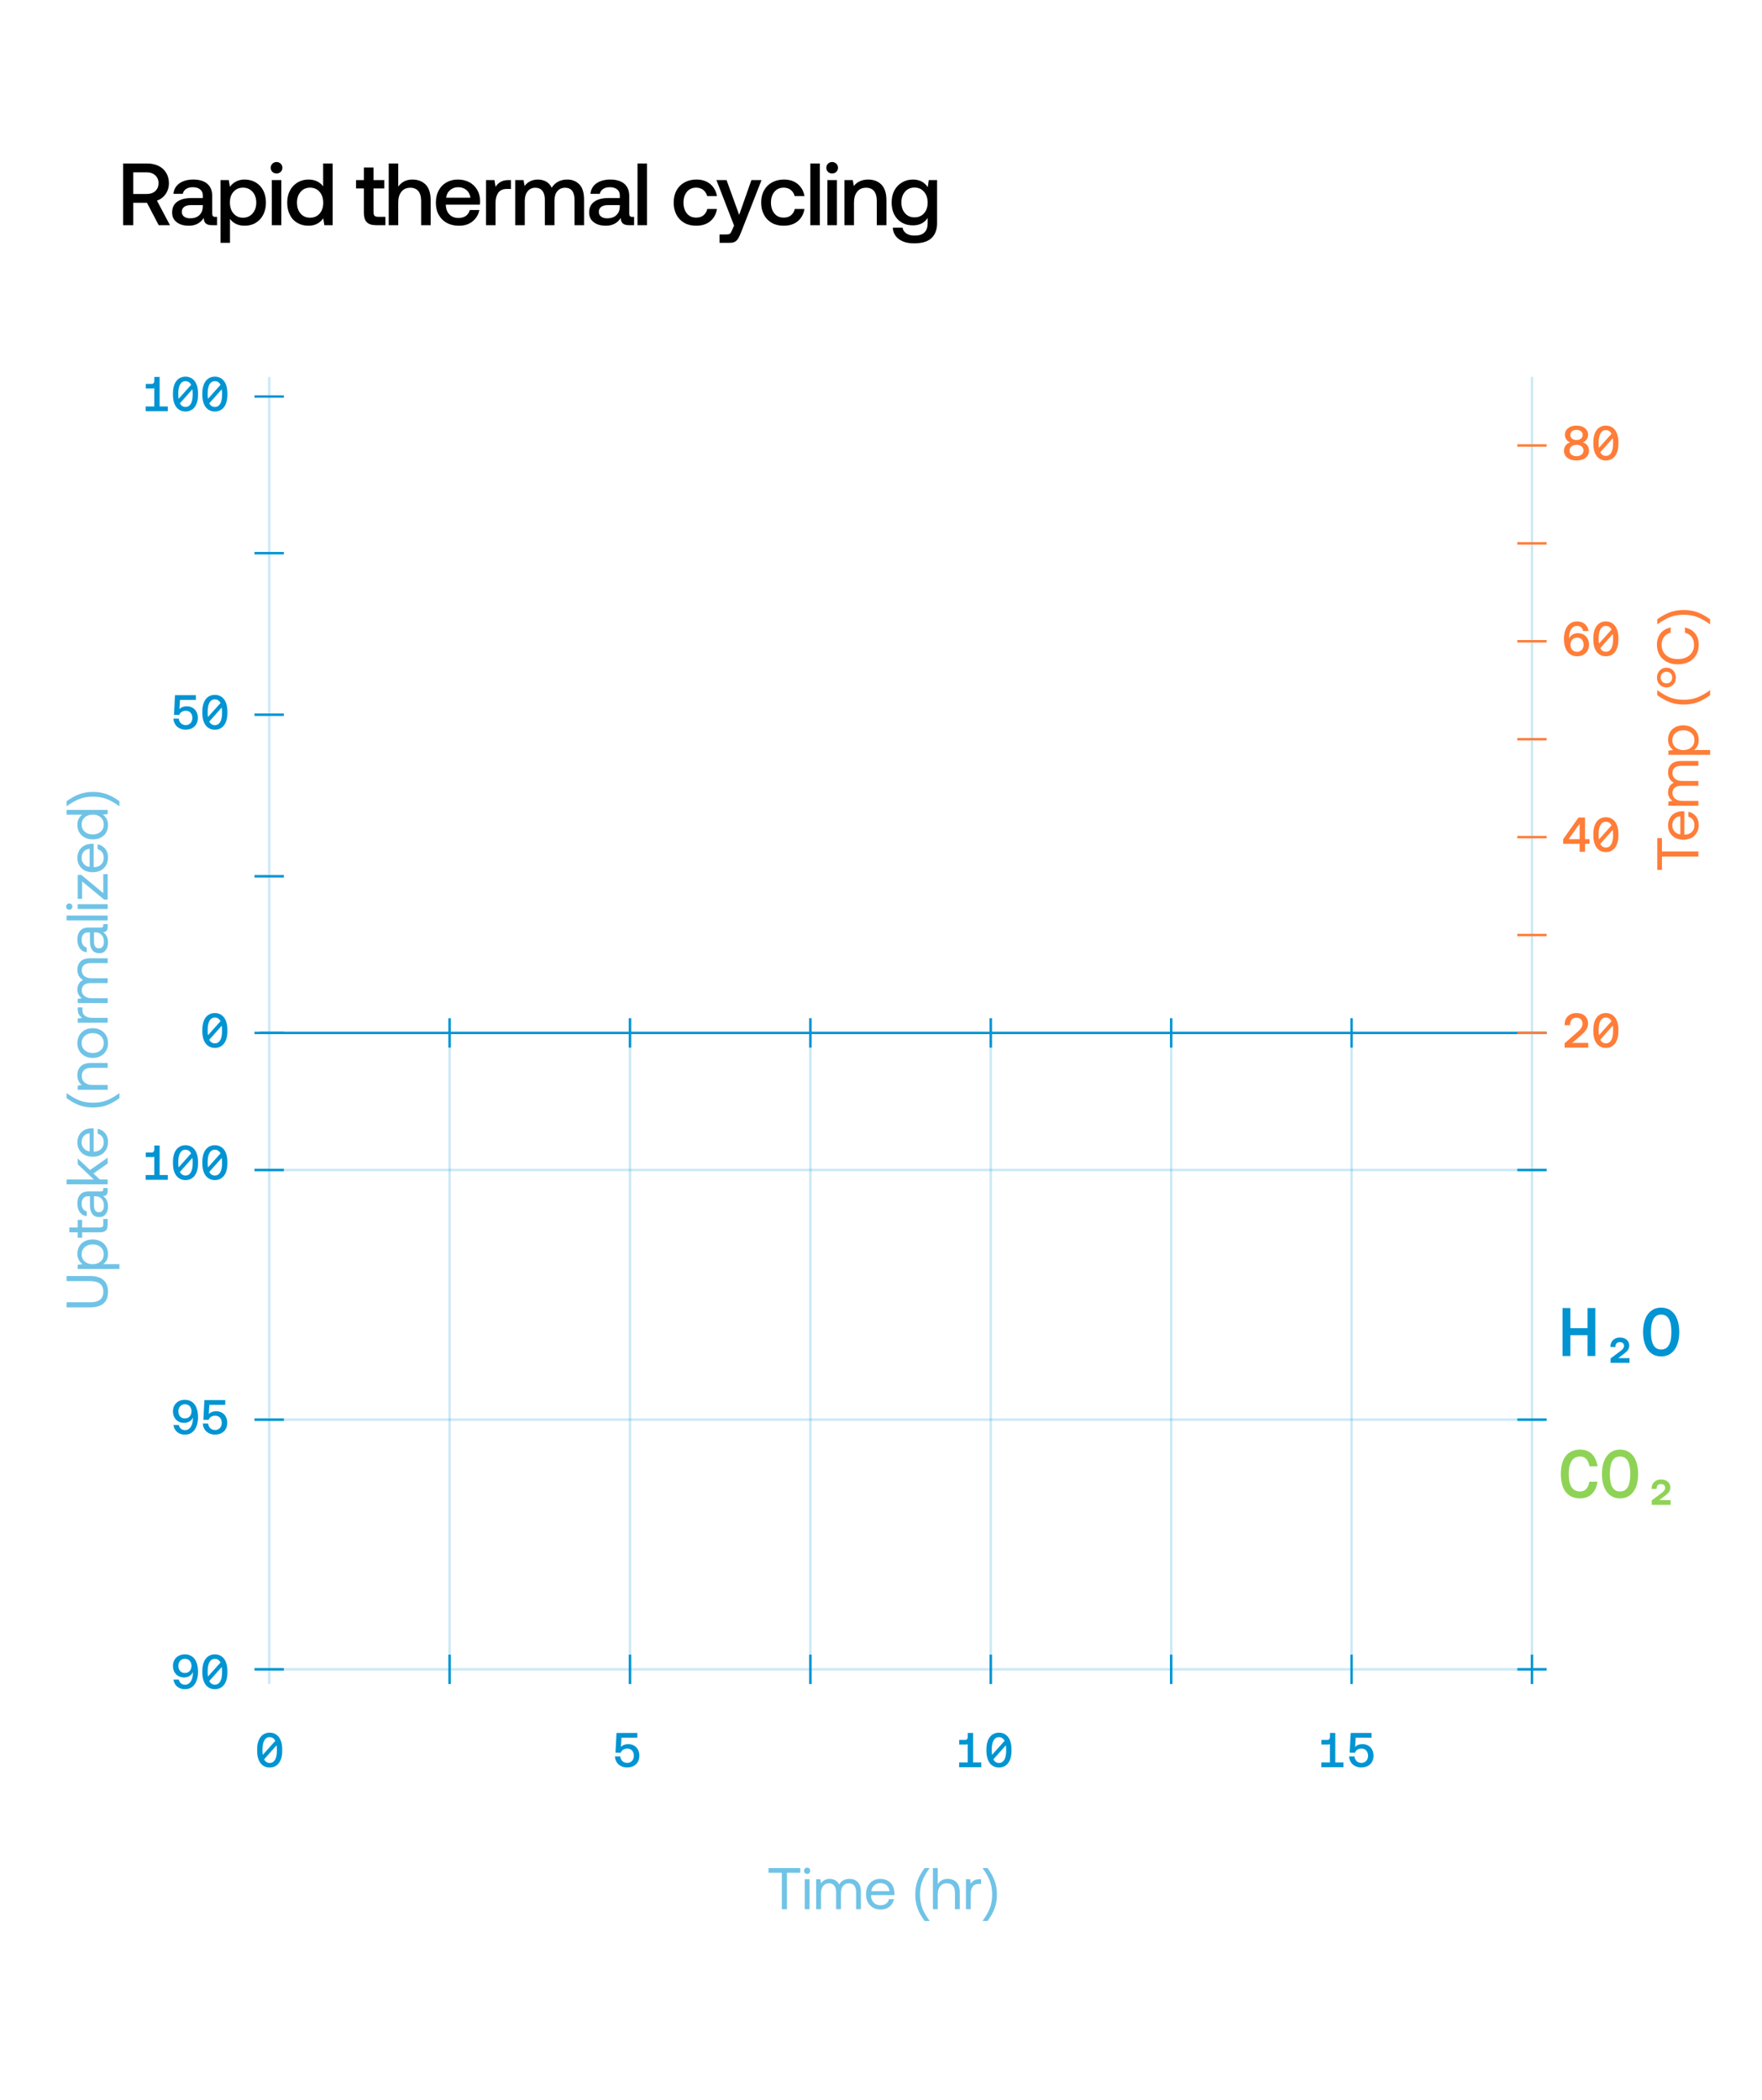 <svg width="360" height="429" viewBox="0 0 360 429" fill="none" xmlns="http://www.w3.org/2000/svg">
<path opacity="0.2" d="M52 239L316 239" stroke="#0094D3" stroke-width="0.5" stroke-miterlimit="10"/>
<path d="M53 211L316 211" stroke="#0094D3" stroke-width="0.5" stroke-miterlimit="10"/>
<path opacity="0.2" d="M52 290L316 290" stroke="#0094D3" stroke-width="0.5" stroke-miterlimit="10"/>
<path opacity="0.2" d="M52 341L316 341" stroke="#0094D3" stroke-width="0.5" stroke-miterlimit="10"/>
<path opacity="0.2" d="M55 77L55 344" stroke="#0094D3" stroke-width="0.5" stroke-miterlimit="10"/>
<path opacity="0.2" d="M91.857 208L91.857 344" stroke="#0094D3" stroke-width="0.5" stroke-miterlimit="10"/>
<path opacity="0.2" d="M128.714 208L128.714 344" stroke="#0094D3" stroke-width="0.5" stroke-miterlimit="10"/>
<path opacity="0.2" d="M165.571 208L165.571 344" stroke="#0094D3" stroke-width="0.5" stroke-miterlimit="10"/>
<path opacity="0.2" d="M202.429 208L202.429 344" stroke="#0094D3" stroke-width="0.5" stroke-miterlimit="10"/>
<path opacity="0.2" d="M239.286 208L239.286 344" stroke="#0094D3" stroke-width="0.5" stroke-miterlimit="10"/>
<path opacity="0.2" d="M276.143 208L276.143 344" stroke="#0094D3" stroke-width="0.5" stroke-miterlimit="10"/>
<path opacity="0.2" d="M313 77L313 344" stroke="#0094D3" stroke-width="0.5" stroke-miterlimit="10"/>
<path d="M91.857 338V344" stroke="#0094D3" stroke-width="0.5" stroke-miterlimit="10"/>
<path d="M128.714 338V344" stroke="#0094D3" stroke-width="0.5" stroke-miterlimit="10"/>
<path d="M165.571 338V344" stroke="#0094D3" stroke-width="0.5" stroke-miterlimit="10"/>
<path d="M202.429 338V344" stroke="#0094D3" stroke-width="0.5" stroke-miterlimit="10"/>
<path d="M239.286 338V344" stroke="#0094D3" stroke-width="0.5" stroke-miterlimit="10"/>
<path d="M276.143 338V344" stroke="#0094D3" stroke-width="0.5" stroke-miterlimit="10"/>
<path d="M313 338V344" stroke="#0094D3" stroke-width="0.5" stroke-miterlimit="10"/>
<path d="M91.857 208V214" stroke="#0094D3" stroke-width="0.5" stroke-miterlimit="10"/>
<path d="M128.714 208V214" stroke="#0094D3" stroke-width="0.5" stroke-miterlimit="10"/>
<path d="M165.571 208V214" stroke="#0094D3" stroke-width="0.5" stroke-miterlimit="10"/>
<path d="M202.429 208V214" stroke="#0094D3" stroke-width="0.5" stroke-miterlimit="10"/>
<path d="M239.286 208V214" stroke="#0094D3" stroke-width="0.5" stroke-miterlimit="10"/>
<path d="M276.143 208V214" stroke="#0094D3" stroke-width="0.5" stroke-miterlimit="10"/>
<path d="M52 81H58" stroke="#0094D3" stroke-width="0.5" stroke-miterlimit="10"/>
<path d="M52 146H58" stroke="#0094D3" stroke-width="0.5" stroke-miterlimit="10"/>
<path d="M52 179H58" stroke="#0094D3" stroke-width="0.5" stroke-miterlimit="10"/>
<path d="M52 113H58" stroke="#0094D3" stroke-width="0.5" stroke-miterlimit="10"/>
<path d="M52 211H58" stroke="#0094D3" stroke-width="0.5" stroke-miterlimit="10"/>
<path d="M52 290H58" stroke="#0094D3" stroke-width="0.5" stroke-miterlimit="10"/>
<path d="M52 239H58" stroke="#0094D3" stroke-width="0.5" stroke-miterlimit="10"/>
<path d="M310 91H316" stroke="#FF7D38" stroke-width="0.5" stroke-miterlimit="10"/>
<path d="M310 131H316" stroke="#FF7D38" stroke-width="0.5" stroke-miterlimit="10"/>
<path d="M310 111H316" stroke="#FF7D38" stroke-width="0.5" stroke-miterlimit="10"/>
<path d="M310 171H316" stroke="#FF7D38" stroke-width="0.5" stroke-miterlimit="10"/>
<path d="M310 151H316" stroke="#FF7D38" stroke-width="0.5" stroke-miterlimit="10"/>
<path d="M310 191H316" stroke="#FF7D38" stroke-width="0.5" stroke-miterlimit="10"/>
<path d="M310 211H316" stroke="#FF7D38" stroke-width="0.5" stroke-miterlimit="10"/>
<path d="M310 290H316" stroke="#0094D3" stroke-width="0.5" stroke-miterlimit="10"/>
<path d="M310 239H316" stroke="#0094D3" stroke-width="0.5" stroke-miterlimit="10"/>
<path d="M310 341H316" stroke="#0094D3" stroke-width="0.5" stroke-miterlimit="10"/>
<path d="M52 341H58" stroke="#0094D3" stroke-width="0.5" stroke-miterlimit="10"/>
<path d="M322.1 94.06C320.49 94.06 319.54 93.24 319.54 92.07C319.54 91.17 320.1 90.57 320.8 90.36C320.22 90.16 319.73 89.61 319.73 88.82C319.73 87.7 320.66 86.94 322.1 86.94C323.54 86.94 324.47 87.7 324.47 88.82C324.47 89.58 323.98 90.16 323.39 90.36C324.08 90.56 324.66 91.14 324.66 92.07C324.66 93.24 323.71 94.06 322.1 94.06ZM322.1 93.19C322.95 93.19 323.53 92.71 323.53 92.03C323.53 91.35 322.95 90.87 322.1 90.87C321.26 90.87 320.67 91.35 320.67 92.03C320.67 92.71 321.26 93.19 322.1 93.19ZM322.1 89.89C322.86 89.89 323.36 89.47 323.36 88.84C323.36 88.23 322.86 87.81 322.1 87.81C321.35 87.81 320.84 88.23 320.84 88.84C320.84 89.47 321.35 89.89 322.1 89.89ZM328.101 94.06C326.521 94.06 325.541 92.8 325.541 90.66V90.34C325.541 88.22 326.521 86.94 328.101 86.94C329.681 86.94 330.661 88.22 330.661 90.34V90.66C330.661 92.8 329.681 94.06 328.101 94.06ZM326.691 91.47L329.251 88.61C329.001 88.12 328.611 87.86 328.101 87.86C327.151 87.86 326.631 88.76 326.631 90.38V90.62C326.631 90.93 326.651 91.21 326.691 91.47ZM328.101 93.13C329.051 93.13 329.571 92.24 329.571 90.62V90.38C329.571 90.07 329.551 89.78 329.511 89.52L326.961 92.39C327.211 92.88 327.591 93.13 328.101 93.13Z" fill="#FF7D38"/>
<path d="M29.756 84V83.03H31.517V79.29C31.416 79.34 31.297 79.36 31.157 79.36H29.776V78.42H31.037C31.366 78.42 31.526 78.13 31.526 77.77V77H32.617V83.03H34.286V84H29.756ZM37.898 84.06C36.318 84.06 35.338 82.8 35.338 80.66V80.34C35.338 78.22 36.318 76.94 37.898 76.94C39.478 76.94 40.458 78.22 40.458 80.34V80.66C40.458 82.8 39.478 84.06 37.898 84.06ZM36.488 81.47L39.048 78.61C38.798 78.12 38.408 77.86 37.898 77.86C36.948 77.86 36.428 78.76 36.428 80.38V80.62C36.428 80.93 36.448 81.21 36.488 81.47ZM37.898 83.13C38.848 83.13 39.368 82.24 39.368 80.62V80.38C39.368 80.07 39.348 79.78 39.308 79.52L36.758 82.39C37.008 82.88 37.388 83.13 37.898 83.13ZM43.899 84.06C42.319 84.06 41.339 82.8 41.339 80.66V80.34C41.339 78.22 42.319 76.94 43.899 76.94C45.479 76.94 46.459 78.22 46.459 80.34V80.66C46.459 82.8 45.479 84.06 43.899 84.06ZM42.489 81.47L45.049 78.61C44.799 78.12 44.409 77.86 43.899 77.86C42.949 77.86 42.429 78.76 42.429 80.38V80.62C42.429 80.93 42.449 81.21 42.489 81.47ZM43.899 83.13C44.849 83.13 45.369 82.24 45.369 80.62V80.38C45.369 80.07 45.349 79.78 45.309 79.52L42.759 82.39C43.009 82.88 43.389 83.13 43.899 83.13Z" fill="#0094D3"/>
<path d="M322.74 174V172.38H319.37V171.44L322.51 167H323.84V171.42H324.77V172.38H323.84V174H322.74ZM320.5 171.42H322.74V168.27L320.5 171.42ZM328.101 174.06C326.521 174.06 325.541 172.8 325.541 170.66V170.34C325.541 168.22 326.521 166.94 328.101 166.94C329.681 166.94 330.661 168.22 330.661 170.34V170.66C330.661 172.8 329.681 174.06 328.101 174.06ZM326.691 171.47L329.251 168.61C329.001 168.12 328.611 167.86 328.101 167.86C327.151 167.86 326.631 168.76 326.631 170.38V170.62C326.631 170.93 326.651 171.21 326.691 171.47ZM328.101 173.13C329.051 173.13 329.571 172.24 329.571 170.62V170.38C329.571 170.07 329.551 169.78 329.511 169.52L326.961 172.39C327.211 172.88 327.591 173.13 328.101 173.13Z" fill="#FF7D38"/>
<path d="M322.22 134.06C321.29 134.06 320.56 133.64 320.11 132.93C319.75 132.35 319.54 131.51 319.54 130.55C319.54 128.28 320.56 126.94 322.23 126.94C323.48 126.94 324.39 127.69 324.56 128.91H323.46C323.32 128.26 322.89 127.86 322.18 127.86C321.14 127.86 320.59 128.95 320.59 130.18V130.45C320.82 129.8 321.54 129.34 322.37 129.34C323.72 129.34 324.66 130.28 324.66 131.7C324.66 133.08 323.67 134.06 322.22 134.06ZM322.21 133.15C323.02 133.15 323.55 132.55 323.55 131.7C323.55 130.85 323.04 130.25 322.24 130.25C321.42 130.25 320.87 130.84 320.87 131.71C320.87 132.56 321.41 133.15 322.21 133.15ZM328.101 134.06C326.521 134.06 325.541 132.8 325.541 130.66V130.34C325.541 128.22 326.521 126.94 328.101 126.94C329.681 126.94 330.661 128.22 330.661 130.34V130.66C330.661 132.8 329.681 134.06 328.101 134.06ZM326.691 131.47L329.251 128.61C329.001 128.12 328.611 127.86 328.101 127.86C327.151 127.86 326.631 128.76 326.631 130.38V130.62C326.631 130.93 326.651 131.21 326.691 131.47ZM328.101 133.13C329.051 133.13 329.571 132.24 329.571 130.62V130.38C329.571 130.07 329.551 129.78 329.511 129.52L326.961 132.39C327.211 132.88 327.591 133.13 328.101 133.13Z" fill="#FF7D38"/>
<path d="M37.958 149.05C36.408 149.05 35.498 148.04 35.428 146.79H36.528C36.598 147.52 37.108 148.12 37.958 148.12C38.648 148.12 39.308 147.62 39.308 146.65C39.308 145.8 38.788 145.19 37.968 145.19C37.578 145.19 36.878 145.33 36.618 146.05L35.548 146.03L35.758 142H40.018V142.97H36.778L36.658 144.86C37.028 144.45 37.548 144.28 38.158 144.28C39.508 144.28 40.428 145.24 40.428 146.65C40.428 148.22 39.288 149.05 37.958 149.05ZM43.899 149.06C42.319 149.06 41.339 147.8 41.339 145.66V145.34C41.339 143.22 42.319 141.94 43.899 141.94C45.479 141.94 46.459 143.22 46.459 145.34V145.66C46.459 147.8 45.479 149.06 43.899 149.06ZM42.489 146.47L45.049 143.61C44.799 143.12 44.409 142.86 43.899 142.86C42.949 142.86 42.429 143.76 42.429 145.38V145.62C42.429 145.93 42.449 146.21 42.489 146.47ZM43.899 148.13C44.849 148.13 45.369 147.24 45.369 145.62V145.38C45.369 145.07 45.349 144.78 45.309 144.52L42.759 147.39C43.009 147.88 43.389 148.13 43.899 148.13Z" fill="#0094D3"/>
<path d="M319.67 214V213.11L322.28 210.82C322.9 210.28 323.33 209.79 323.33 209.13C323.33 208.33 322.82 207.89 322.07 207.89C321.31 207.89 320.79 208.43 320.79 209.3V209.42H319.68V209.24C319.68 207.91 320.61 206.94 322.07 206.94C323.59 206.94 324.46 207.8 324.46 209.08C324.46 210.1 323.86 210.76 323.03 211.48L321.25 213.03H324.5V214H319.67ZM328.101 214.06C326.521 214.06 325.541 212.8 325.541 210.66V210.34C325.541 208.22 326.521 206.94 328.101 206.94C329.681 206.94 330.661 208.22 330.661 210.34V210.66C330.661 212.8 329.681 214.06 328.101 214.06ZM326.691 211.47L329.251 208.61C329.001 208.12 328.611 207.86 328.101 207.86C327.151 207.86 326.631 208.76 326.631 210.38V210.62C326.631 210.93 326.651 211.21 326.691 211.47ZM328.101 213.13C329.051 213.13 329.571 212.24 329.571 210.62V210.38C329.571 210.07 329.551 209.78 329.511 209.52L326.961 212.39C327.211 212.88 327.591 213.13 328.101 213.13Z" fill="#FF7D38"/>
<path d="M43.899 214.06C42.319 214.06 41.339 212.8 41.339 210.66V210.34C41.339 208.22 42.319 206.94 43.899 206.94C45.479 206.94 46.459 208.22 46.459 210.34V210.66C46.459 212.8 45.479 214.06 43.899 214.06ZM42.489 211.47L45.049 208.61C44.799 208.12 44.409 207.86 43.899 207.86C42.949 207.86 42.429 208.76 42.429 210.38V210.62C42.429 210.93 42.449 211.21 42.489 211.47ZM43.899 213.13C44.849 213.13 45.369 212.24 45.369 210.62V210.38C45.369 210.07 45.349 209.78 45.309 209.52L42.759 212.39C43.009 212.88 43.389 213.13 43.899 213.13Z" fill="#0094D3"/>
<path d="M37.768 293.06C36.518 293.06 35.608 292.31 35.438 291.09H36.538C36.678 291.74 37.108 292.14 37.818 292.14C38.858 292.14 39.408 291.05 39.408 289.82V289.55C39.178 290.2 38.458 290.66 37.628 290.66C36.278 290.66 35.338 289.72 35.338 288.3C35.338 286.92 36.328 285.94 37.778 285.94C38.708 285.94 39.438 286.36 39.888 287.07C40.248 287.65 40.458 288.49 40.458 289.45C40.458 291.72 39.438 293.06 37.768 293.06ZM37.758 289.75C38.578 289.75 39.128 289.16 39.128 288.29C39.128 287.44 38.588 286.85 37.788 286.85C36.978 286.85 36.448 287.45 36.448 288.3C36.448 289.15 36.958 289.75 37.758 289.75ZM43.959 293.05C42.409 293.05 41.499 292.04 41.429 290.79H42.529C42.599 291.52 43.109 292.12 43.959 292.12C44.649 292.12 45.309 291.62 45.309 290.65C45.309 289.8 44.789 289.19 43.969 289.19C43.579 289.19 42.879 289.33 42.619 290.05L41.549 290.03L41.759 286H46.019V286.97H42.779L42.659 288.86C43.029 288.45 43.549 288.28 44.159 288.28C45.509 288.28 46.429 289.24 46.429 290.65C46.429 292.22 45.289 293.05 43.959 293.05Z" fill="#0094D3"/>
<path d="M29.756 241V240.03H31.517V236.29C31.416 236.34 31.297 236.36 31.157 236.36H29.776V235.42H31.037C31.366 235.42 31.526 235.13 31.526 234.77V234H32.617V240.03H34.286V241H29.756ZM37.898 241.06C36.318 241.06 35.338 239.8 35.338 237.66V237.34C35.338 235.22 36.318 233.94 37.898 233.94C39.478 233.94 40.458 235.22 40.458 237.34V237.66C40.458 239.8 39.478 241.06 37.898 241.06ZM36.488 238.47L39.048 235.61C38.798 235.12 38.408 234.86 37.898 234.86C36.948 234.86 36.428 235.76 36.428 237.38V237.62C36.428 237.93 36.448 238.21 36.488 238.47ZM37.898 240.13C38.848 240.13 39.368 239.24 39.368 237.62V237.38C39.368 237.07 39.348 236.78 39.308 236.52L36.758 239.39C37.008 239.88 37.388 240.13 37.898 240.13ZM43.899 241.06C42.319 241.06 41.339 239.8 41.339 237.66V237.34C41.339 235.22 42.319 233.94 43.899 233.94C45.479 233.94 46.459 235.22 46.459 237.34V237.66C46.459 239.8 45.479 241.06 43.899 241.06ZM42.489 238.47L45.049 235.61C44.799 235.12 44.409 234.86 43.899 234.86C42.949 234.86 42.429 235.76 42.429 237.38V237.62C42.429 237.93 42.449 238.21 42.489 238.47ZM43.899 240.13C44.849 240.13 45.369 239.24 45.369 237.62V237.38C45.369 237.07 45.349 236.78 45.309 236.52L42.759 239.39C43.009 239.88 43.389 240.13 43.899 240.13Z" fill="#0094D3"/>
<path d="M37.768 345.06C36.518 345.06 35.608 344.31 35.438 343.09H36.538C36.678 343.74 37.108 344.14 37.818 344.14C38.858 344.14 39.408 343.05 39.408 341.82V341.55C39.178 342.2 38.458 342.66 37.628 342.66C36.278 342.66 35.338 341.72 35.338 340.3C35.338 338.92 36.328 337.94 37.778 337.94C38.708 337.94 39.438 338.36 39.888 339.07C40.248 339.65 40.458 340.49 40.458 341.45C40.458 343.72 39.438 345.06 37.768 345.06ZM37.758 341.75C38.578 341.75 39.128 341.16 39.128 340.29C39.128 339.44 38.588 338.85 37.788 338.85C36.978 338.85 36.448 339.45 36.448 340.3C36.448 341.15 36.958 341.75 37.758 341.75ZM43.899 345.06C42.319 345.06 41.339 343.8 41.339 341.66V341.34C41.339 339.22 42.319 337.94 43.899 337.94C45.479 337.94 46.459 339.22 46.459 341.34V341.66C46.459 343.8 45.479 345.06 43.899 345.06ZM42.489 342.47L45.049 339.61C44.799 339.12 44.409 338.86 43.899 338.86C42.949 338.86 42.429 339.76 42.429 341.38V341.62C42.429 341.93 42.449 342.21 42.489 342.47ZM43.899 344.13C44.849 344.13 45.369 343.24 45.369 341.62V341.38C45.369 341.07 45.349 340.78 45.309 340.52L42.759 343.39C43.009 343.88 43.389 344.13 43.899 344.13Z" fill="#0094D3"/>
<path d="M55.1 361.06C53.52 361.06 52.54 359.8 52.54 357.66V357.34C52.54 355.22 53.52 353.94 55.1 353.94C56.68 353.94 57.66 355.22 57.66 357.34V357.66C57.66 359.8 56.68 361.06 55.1 361.06ZM53.69 358.47L56.25 355.61C56 355.12 55.61 354.86 55.1 354.86C54.15 354.86 53.63 355.76 53.63 357.38V357.62C53.63 357.93 53.65 358.21 53.69 358.47ZM55.1 360.13C56.05 360.13 56.57 359.24 56.57 357.62V357.38C56.57 357.07 56.55 356.78 56.51 356.52L53.96 359.39C54.21 359.88 54.59 360.13 55.1 360.13Z" fill="#0094D3"/>
<path d="M128.16 361.05C126.61 361.05 125.7 360.04 125.63 358.79H126.73C126.8 359.52 127.31 360.12 128.16 360.12C128.85 360.12 129.51 359.62 129.51 358.65C129.51 357.8 128.99 357.19 128.17 357.19C127.78 357.19 127.08 357.33 126.82 358.05L125.75 358.03L125.96 354H130.22V354.97H126.98L126.86 356.86C127.23 356.45 127.75 356.28 128.36 356.28C129.71 356.28 130.63 357.24 130.63 358.65C130.63 360.22 129.49 361.05 128.16 361.05Z" fill="#0094D3"/>
<path d="M195.96 361V360.03H197.72V356.29C197.62 356.34 197.5 356.36 197.36 356.36H195.98V355.42H197.24C197.57 355.42 197.73 355.13 197.73 354.77V354H198.82V360.03H200.49V361H195.96ZM204.101 361.06C202.521 361.06 201.541 359.8 201.541 357.66V357.34C201.541 355.22 202.521 353.94 204.101 353.94C205.681 353.94 206.661 355.22 206.661 357.34V357.66C206.661 359.8 205.681 361.06 204.101 361.06ZM202.691 358.47L205.251 355.61C205.001 355.12 204.611 354.86 204.101 354.86C203.151 354.86 202.631 355.76 202.631 357.38V357.62C202.631 357.93 202.651 358.21 202.691 358.47ZM204.101 360.13C205.051 360.13 205.571 359.24 205.571 357.62V357.38C205.571 357.07 205.551 356.78 205.511 356.52L202.961 359.39C203.211 359.88 203.591 360.13 204.101 360.13Z" fill="#0094D3"/>
<path d="M269.96 361V360.03H271.72V356.29C271.62 356.34 271.5 356.36 271.36 356.36H269.98V355.42H271.24C271.57 355.42 271.73 355.13 271.73 354.77V354H272.82V360.03H274.49V361H269.96ZM278.161 361.05C276.611 361.05 275.701 360.04 275.631 358.79H276.731C276.801 359.52 277.311 360.12 278.161 360.12C278.851 360.12 279.511 359.62 279.511 358.65C279.511 357.8 278.991 357.19 278.171 357.19C277.781 357.19 277.081 357.33 276.821 358.05L275.751 358.03L275.961 354H280.221V354.97H276.981L276.861 356.86C277.231 356.45 277.751 356.28 278.361 356.28C279.711 356.28 280.631 357.24 280.631 358.65C280.631 360.22 279.491 361.05 278.161 361.05Z" fill="#0094D3"/>
<path opacity="0.56" d="M157.017 381.6H163.509V382.56H160.785V390H159.741V382.56H157.017V381.6ZM165.368 381.696C165.488 381.816 165.548 381.972 165.548 382.152C165.548 382.344 165.488 382.488 165.368 382.608C165.248 382.728 165.092 382.788 164.912 382.788C164.72 382.788 164.576 382.728 164.456 382.608C164.336 382.488 164.276 382.344 164.276 382.152C164.276 381.972 164.336 381.816 164.456 381.696C164.576 381.576 164.72 381.516 164.912 381.516C165.092 381.516 165.248 381.576 165.368 381.696ZM164.42 383.88H165.404V390H164.42V383.88ZM175.248 384.456C175.68 384.888 175.896 385.56 175.896 386.472V390H174.912V386.532C174.912 385.944 174.78 385.488 174.528 385.176C174.276 384.864 173.916 384.708 173.46 384.708C172.944 384.708 172.536 384.888 172.248 385.248C171.96 385.608 171.816 386.1 171.816 386.724V390H170.832V386.532C170.832 385.944 170.7 385.488 170.448 385.176C170.184 384.864 169.824 384.708 169.356 384.708C168.852 384.708 168.456 384.9 168.168 385.284C167.88 385.668 167.736 386.16 167.736 386.772V390H166.752V383.88H167.604L167.736 384.72C168.168 384.12 168.768 383.808 169.524 383.808C169.956 383.808 170.352 383.916 170.688 384.108C171.024 384.3 171.288 384.588 171.456 384.972C171.888 384.204 172.596 383.808 173.58 383.808C174.264 383.808 174.816 384.024 175.248 384.456ZM177.302 385.296C177.542 384.828 177.89 384.468 178.334 384.204C178.766 383.94 179.27 383.808 179.846 383.808C180.398 383.808 180.902 383.928 181.334 384.156C181.766 384.396 182.102 384.732 182.354 385.164C182.594 385.608 182.726 386.124 182.75 386.712C182.75 386.808 182.738 386.94 182.726 387.132H177.974V387.216C177.986 387.816 178.166 388.296 178.526 388.656C178.874 389.016 179.33 389.196 179.906 389.196C180.338 389.196 180.71 389.088 181.022 388.872C181.334 388.656 181.538 388.344 181.646 387.948H182.642C182.522 388.572 182.222 389.088 181.742 389.484C181.262 389.88 180.674 390.072 179.978 390.072C179.366 390.072 178.838 389.952 178.382 389.688C177.926 389.424 177.566 389.064 177.314 388.584C177.062 388.104 176.942 387.564 176.942 386.94C176.942 386.316 177.062 385.776 177.302 385.296ZM181.73 386.316C181.682 385.8 181.478 385.392 181.142 385.104C180.806 384.816 180.374 384.672 179.858 384.672C179.39 384.672 178.982 384.828 178.634 385.128C178.274 385.44 178.082 385.836 178.034 386.316H181.73ZM189.942 381.6C189.222 382.596 188.706 383.496 188.418 384.288C188.118 385.08 187.974 385.992 187.974 387C187.974 388.008 188.118 388.92 188.418 389.712C188.706 390.504 189.222 391.404 189.942 392.4H188.91C188.238 391.488 187.746 390.612 187.446 389.772C187.146 388.932 187.002 388.008 187.002 387C187.002 385.992 187.146 385.08 187.446 384.24C187.746 383.4 188.238 382.524 188.91 381.6H189.942ZM195.411 384.48C195.867 384.936 196.095 385.632 196.095 386.592V390H195.111V386.652C195.111 386.028 194.967 385.548 194.679 385.212C194.391 384.876 193.971 384.708 193.443 384.708C192.867 384.708 192.423 384.912 192.087 385.308C191.751 385.716 191.595 386.256 191.595 386.94V390H190.611V381.6H191.595V384.888C191.787 384.576 192.051 384.312 192.387 384.108C192.723 383.916 193.131 383.808 193.611 383.808C194.355 383.808 194.955 384.036 195.411 384.48ZM200.458 383.88V384.84H199.966C199.378 384.84 198.958 385.044 198.706 385.428C198.454 385.824 198.334 386.304 198.334 386.88V390H197.35V383.88H198.202L198.334 384.804C198.502 384.528 198.73 384.3 199.018 384.132C199.294 383.964 199.678 383.88 200.182 383.88H200.458ZM203.23 384.24C203.53 385.08 203.686 385.992 203.686 387C203.686 388.008 203.53 388.932 203.23 389.772C202.93 390.612 202.45 391.488 201.778 392.4H200.746C201.466 391.404 201.97 390.504 202.27 389.712C202.558 388.92 202.714 388.008 202.714 387C202.714 385.992 202.558 385.08 202.27 384.288C201.97 383.496 201.466 382.596 200.746 381.6H201.778C202.45 382.524 202.93 383.4 203.23 384.24Z" fill="#0094D3"/>
<path opacity="0.56" d="M13.6 266.02H18.472C20.236 266.02 21.112 265.312 21.112 263.872C21.112 262.432 20.236 261.7 18.472 261.7H13.6V260.656H18.412C19.612 260.656 20.524 260.932 21.148 261.484C21.772 262.036 22.072 262.828 22.072 263.872C22.072 264.928 21.772 265.72 21.148 266.26C20.524 266.8 19.612 267.064 18.412 267.064H13.6V266.02ZM16.18 254.619C16.432 254.175 16.792 253.827 17.26 253.575C17.74 253.323 18.292 253.191 18.94 253.191C19.564 253.191 20.104 253.323 20.572 253.575C21.052 253.827 21.412 254.175 21.676 254.619C21.94 255.075 22.072 255.579 22.072 256.131C22.072 256.635 21.988 257.055 21.808 257.403C21.628 257.763 21.376 258.039 21.064 258.231H24.4V259.215H15.88V258.363L16.864 258.231C16.168 257.727 15.808 257.019 15.808 256.131C15.808 255.567 15.94 255.063 16.18 254.619ZM20.572 254.763C20.152 254.391 19.612 254.199 18.94 254.199C18.28 254.199 17.74 254.391 17.32 254.763C16.9 255.135 16.684 255.627 16.684 256.227C16.684 256.623 16.78 256.971 16.972 257.283C17.164 257.595 17.428 257.823 17.764 257.991C18.1 258.159 18.484 258.243 18.916 258.243C19.36 258.243 19.756 258.159 20.104 257.991C20.452 257.823 20.716 257.595 20.908 257.283C21.1 256.971 21.196 256.623 21.196 256.227C21.196 255.627 20.992 255.135 20.572 254.763ZM16.78 251.729V252.833H15.88V251.729H14.164V250.745H15.88L15.88 249.197H16.78V250.745H20.392C20.656 250.745 20.836 250.697 20.944 250.601C21.052 250.505 21.1 250.325 21.1 250.073V249.005H22V250.133C22 250.709 21.88 251.129 21.616 251.369C21.364 251.609 20.956 251.729 20.404 251.729H16.78ZM21.1 242.674H22V243.214C22 243.61 21.928 243.886 21.76 244.054C21.604 244.222 21.364 244.318 21.052 244.318C21.736 244.798 22.072 245.482 22.072 246.37C22.072 247.054 21.916 247.606 21.592 248.014C21.28 248.422 20.836 248.626 20.284 248.626C19.672 248.626 19.204 248.422 18.868 248.002C18.544 247.582 18.376 246.97 18.376 246.166V244.366H17.956C17.56 244.366 17.248 244.51 17.02 244.774C16.804 245.038 16.684 245.41 16.684 245.89C16.684 246.322 16.78 246.67 16.972 246.946C17.164 247.222 17.404 247.39 17.716 247.45V248.434C17.116 248.362 16.648 248.098 16.312 247.642C15.976 247.186 15.808 246.586 15.808 245.842C15.808 245.062 16 244.462 16.384 244.03C16.768 243.598 17.308 243.382 18.016 243.382H20.656C20.956 243.382 21.1 243.25 21.1 242.974V242.674ZM19.204 244.366V246.262C19.204 247.174 19.552 247.63 20.224 247.63C20.536 247.63 20.776 247.51 20.956 247.27C21.148 247.03 21.232 246.706 21.232 246.298C21.232 245.698 21.076 245.23 20.764 244.882C20.452 244.546 20.032 244.366 19.504 244.366H19.204ZM13.6 241.918V240.934H19.168L15.88 237.826V236.65L18.388 239.002L22 236.482V237.67L19.096 239.71L20.38 240.934H22V241.918H13.6ZM17.296 235.926C16.828 235.686 16.468 235.338 16.204 234.894C15.94 234.462 15.808 233.958 15.808 233.382C15.808 232.83 15.928 232.326 16.156 231.894C16.396 231.462 16.732 231.126 17.164 230.874C17.608 230.634 18.124 230.502 18.712 230.478C18.808 230.478 18.94 230.49 19.132 230.502L19.132 235.254H19.216C19.816 235.242 20.296 235.062 20.656 234.702C21.016 234.354 21.196 233.898 21.196 233.322C21.196 232.89 21.088 232.518 20.872 232.206C20.656 231.894 20.344 231.69 19.948 231.582V230.586C20.572 230.706 21.088 231.006 21.484 231.486C21.88 231.966 22.072 232.554 22.072 233.25C22.072 233.862 21.952 234.39 21.688 234.846C21.424 235.302 21.064 235.662 20.584 235.914C20.104 236.166 19.564 236.286 18.94 236.286C18.316 236.286 17.776 236.166 17.296 235.926ZM18.316 231.498C17.8 231.546 17.392 231.75 17.104 232.086C16.816 232.422 16.672 232.854 16.672 233.37C16.672 233.838 16.828 234.246 17.128 234.594C17.44 234.954 17.836 235.146 18.316 235.194L18.316 231.498ZM13.6 223.287C14.596 224.007 15.496 224.523 16.288 224.811C17.08 225.111 17.992 225.255 19 225.255C20.008 225.255 20.92 225.111 21.712 224.811C22.504 224.523 23.404 224.007 24.4 223.287V224.319C23.488 224.991 22.612 225.483 21.772 225.783C20.932 226.083 20.008 226.227 19 226.227C17.992 226.227 17.08 226.083 16.24 225.783C15.4 225.483 14.524 224.991 13.6 224.319V223.287ZM16.48 217.829C16.936 217.373 17.632 217.145 18.592 217.145H22V218.129H18.652C18.028 218.129 17.548 218.273 17.212 218.561C16.876 218.849 16.708 219.257 16.708 219.785C16.708 220.361 16.912 220.817 17.308 221.141C17.716 221.477 18.256 221.633 18.94 221.633H22V222.617H15.88V221.765L16.708 221.633C16.108 221.177 15.808 220.505 15.808 219.617C15.808 218.873 16.036 218.285 16.48 217.829ZM21.676 214.654C21.412 215.11 21.052 215.47 20.572 215.722C20.104 215.986 19.564 216.106 18.94 216.106C18.328 216.106 17.788 215.986 17.308 215.722C16.84 215.47 16.468 215.11 16.204 214.654C15.94 214.198 15.808 213.67 15.808 213.07C15.808 212.482 15.94 211.954 16.204 211.498C16.468 211.042 16.84 210.682 17.308 210.418C17.788 210.166 18.328 210.034 18.94 210.034C19.564 210.034 20.104 210.166 20.572 210.418C21.052 210.682 21.412 211.042 21.676 211.498C21.94 211.954 22.072 212.482 22.072 213.07C22.072 213.67 21.94 214.198 21.676 214.654ZM20.908 212.014C20.716 211.702 20.452 211.462 20.104 211.294C19.768 211.126 19.372 211.042 18.94 211.042C18.508 211.042 18.124 211.126 17.776 211.294C17.44 211.462 17.164 211.702 16.972 212.014C16.78 212.326 16.684 212.674 16.684 213.07C16.684 213.479 16.78 213.826 16.972 214.138C17.164 214.45 17.44 214.678 17.776 214.846C18.124 215.014 18.508 215.098 18.94 215.098C19.372 215.098 19.768 215.014 20.104 214.846C20.452 214.678 20.716 214.45 20.908 214.138C21.1 213.826 21.196 213.479 21.196 213.07C21.196 212.674 21.1 212.326 20.908 212.014ZM15.88 205.798H16.84V206.29C16.84 206.878 17.044 207.298 17.428 207.55C17.824 207.802 18.304 207.922 18.88 207.922H22V208.906H15.88V208.054L16.804 207.922C16.528 207.754 16.3 207.526 16.132 207.238C15.964 206.962 15.88 206.578 15.88 206.074V205.798ZM16.456 196.402C16.888 195.97 17.56 195.754 18.472 195.754H22V196.738H18.532C17.944 196.738 17.488 196.87 17.176 197.122C16.864 197.374 16.708 197.734 16.708 198.19C16.708 198.706 16.888 199.114 17.248 199.402C17.608 199.69 18.1 199.834 18.724 199.834H22V200.818H18.532C17.944 200.818 17.488 200.95 17.176 201.202C16.864 201.466 16.708 201.826 16.708 202.294C16.708 202.798 16.9 203.194 17.284 203.482C17.668 203.77 18.16 203.914 18.772 203.914H22V204.898H15.88V204.046L16.72 203.914C16.12 203.482 15.808 202.882 15.808 202.126C15.808 201.694 15.916 201.298 16.108 200.962C16.3 200.626 16.588 200.362 16.972 200.194C16.204 199.762 15.808 199.054 15.808 198.07C15.808 197.386 16.024 196.834 16.456 196.402ZM21.1 188.768H22V189.308C22 189.704 21.928 189.98 21.76 190.148C21.604 190.316 21.364 190.412 21.052 190.412C21.736 190.892 22.072 191.576 22.072 192.464C22.072 193.148 21.916 193.7 21.592 194.108C21.28 194.516 20.836 194.72 20.284 194.72C19.672 194.72 19.204 194.516 18.868 194.096C18.544 193.676 18.376 193.064 18.376 192.26V190.46H17.956C17.56 190.46 17.248 190.604 17.02 190.868C16.804 191.132 16.684 191.504 16.684 191.984C16.684 192.416 16.78 192.764 16.972 193.04C17.164 193.316 17.404 193.484 17.716 193.544V194.528C17.116 194.456 16.648 194.192 16.312 193.736C15.976 193.28 15.808 192.68 15.808 191.936C15.808 191.156 16 190.556 16.384 190.124C16.768 189.692 17.308 189.476 18.016 189.476H20.656C20.956 189.476 21.1 189.344 21.1 189.068V188.768ZM19.204 190.46V192.356C19.204 193.268 19.552 193.724 20.224 193.724C20.536 193.724 20.776 193.604 20.956 193.364C21.148 193.124 21.232 192.8 21.232 192.392C21.232 191.792 21.076 191.324 20.764 190.976C20.452 190.64 20.032 190.46 19.504 190.46H19.204ZM13.6 188.012V187.028H22V188.012H13.6ZM13.696 184.732C13.816 184.612 13.972 184.552 14.152 184.552C14.344 184.552 14.488 184.612 14.608 184.732C14.728 184.852 14.788 185.008 14.788 185.188C14.788 185.38 14.728 185.524 14.608 185.644C14.488 185.764 14.344 185.824 14.152 185.824C13.972 185.824 13.816 185.764 13.696 185.644C13.576 185.524 13.516 185.38 13.516 185.188C13.516 185.008 13.576 184.852 13.696 184.732ZM15.88 185.68V184.696H22V185.68H15.88ZM15.88 183.6V178.728H16.624L21.1 182.448V178.572H22V183.756H21.256L16.78 180.048V183.6H15.88ZM17.296 177.813C16.828 177.573 16.468 177.225 16.204 176.781C15.94 176.349 15.808 175.845 15.808 175.269C15.808 174.717 15.928 174.213 16.156 173.781C16.396 173.349 16.732 173.013 17.164 172.761C17.608 172.521 18.124 172.389 18.712 172.365C18.808 172.365 18.94 172.377 19.132 172.389V177.141H19.216C19.816 177.129 20.296 176.949 20.656 176.589C21.016 176.241 21.196 175.785 21.196 175.209C21.196 174.777 21.088 174.405 20.872 174.093C20.656 173.781 20.344 173.577 19.948 173.469V172.473C20.572 172.593 21.088 172.893 21.484 173.373C21.88 173.853 22.072 174.441 22.072 175.137C22.072 175.749 21.952 176.277 21.688 176.733C21.424 177.189 21.064 177.549 20.584 177.801C20.104 178.053 19.564 178.173 18.94 178.173C18.316 178.173 17.776 178.053 17.296 177.813ZM18.316 173.385C17.8 173.433 17.392 173.637 17.104 173.973C16.816 174.309 16.672 174.741 16.672 175.257C16.672 175.725 16.828 176.133 17.128 176.481C17.44 176.841 17.836 177.033 18.316 177.081V173.385ZM13.6 165.434H22V166.286L21.016 166.418C21.724 166.934 22.072 167.63 22.072 168.518C22.072 169.094 21.952 169.598 21.7 170.042C21.46 170.486 21.1 170.834 20.62 171.086C20.152 171.338 19.588 171.458 18.94 171.458C18.328 171.458 17.788 171.338 17.308 171.086C16.84 170.834 16.468 170.486 16.204 170.03C15.94 169.586 15.808 169.082 15.808 168.518C15.808 168.026 15.904 167.606 16.084 167.246C16.264 166.898 16.504 166.622 16.816 166.418H13.6V165.434ZM20.92 167.378C20.728 167.066 20.464 166.826 20.128 166.658C19.792 166.49 19.396 166.406 18.964 166.406C18.532 166.406 18.136 166.49 17.788 166.658C17.44 166.826 17.164 167.066 16.972 167.378C16.78 167.69 16.684 168.038 16.684 168.422C16.684 169.034 16.9 169.526 17.32 169.898C17.74 170.27 18.28 170.45 18.94 170.45C19.612 170.45 20.152 170.27 20.572 169.898C20.992 169.526 21.196 169.034 21.196 168.422C21.196 168.038 21.112 167.69 20.92 167.378ZM16.24 162.222C17.08 161.922 17.992 161.766 19 161.766C20.008 161.766 20.932 161.922 21.772 162.222C22.612 162.522 23.488 163.002 24.4 163.674V164.706C23.404 163.986 22.504 163.482 21.712 163.182C20.92 162.894 20.008 162.738 19 162.738C17.992 162.738 17.08 162.894 16.288 163.182C15.496 163.482 14.596 163.986 13.6 164.706V163.674C14.524 163.002 15.4 162.522 16.24 162.222Z" fill="#0094D3"/>
<path d="M338.6 177.694V171.202H339.56V173.926H347V174.97H339.56V177.694H338.6ZM342.296 171.166C341.828 170.926 341.468 170.578 341.204 170.134C340.94 169.702 340.808 169.198 340.808 168.622C340.808 168.07 340.928 167.566 341.156 167.134C341.396 166.702 341.732 166.366 342.164 166.114C342.608 165.874 343.124 165.742 343.712 165.718C343.808 165.718 343.94 165.73 344.132 165.742V170.494H344.216C344.816 170.482 345.296 170.302 345.656 169.942C346.016 169.594 346.196 169.138 346.196 168.562C346.196 168.13 346.088 167.758 345.872 167.446C345.656 167.134 345.344 166.93 344.948 166.822V165.826C345.572 165.946 346.088 166.246 346.484 166.726C346.88 167.206 347.072 167.794 347.072 168.49C347.072 169.102 346.952 169.63 346.688 170.086C346.424 170.542 346.064 170.902 345.584 171.154C345.104 171.406 344.564 171.526 343.94 171.526C343.316 171.526 342.776 171.406 342.296 171.166ZM343.316 166.738C342.8 166.786 342.392 166.99 342.104 167.326C341.816 167.662 341.672 168.094 341.672 168.61C341.672 169.078 341.828 169.486 342.128 169.834C342.44 170.194 342.836 170.386 343.316 170.434V166.738ZM341.456 156.1C341.888 155.668 342.56 155.452 343.472 155.452H347V156.436H343.532C342.944 156.436 342.488 156.568 342.176 156.82C341.864 157.072 341.708 157.432 341.708 157.888C341.708 158.404 341.888 158.812 342.248 159.1C342.608 159.388 343.1 159.532 343.724 159.532H347V160.516H343.532C342.944 160.516 342.488 160.648 342.176 160.9C341.864 161.164 341.708 161.524 341.708 161.992C341.708 162.496 341.9 162.892 342.284 163.18C342.668 163.468 343.16 163.612 343.772 163.612H347V164.596H340.88V163.744L341.72 163.612C341.12 163.18 340.808 162.58 340.808 161.824C340.808 161.392 340.916 160.996 341.108 160.66C341.3 160.324 341.588 160.06 341.972 159.892C341.204 159.46 340.808 158.752 340.808 157.768C340.808 157.084 341.024 156.532 341.456 156.1ZM341.18 149.593C341.432 149.149 341.792 148.801 342.26 148.549C342.74 148.297 343.292 148.165 343.94 148.165C344.564 148.165 345.104 148.297 345.572 148.549C346.052 148.801 346.412 149.149 346.676 149.593C346.94 150.049 347.072 150.553 347.072 151.105C347.072 151.609 346.988 152.029 346.808 152.377C346.628 152.737 346.376 153.013 346.064 153.205H349.4V154.189H340.88V153.337L341.864 153.205C341.168 152.701 340.808 151.993 340.808 151.105C340.808 150.541 340.94 150.037 341.18 149.593ZM345.572 149.737C345.152 149.365 344.612 149.173 343.94 149.173C343.28 149.173 342.74 149.365 342.32 149.737C341.9 150.109 341.684 150.601 341.684 151.201C341.684 151.597 341.78 151.945 341.972 152.257C342.164 152.569 342.428 152.797 342.764 152.965C343.1 153.133 343.484 153.217 343.916 153.217C344.36 153.217 344.756 153.133 345.104 152.965C345.452 152.797 345.716 152.569 345.908 152.257C346.1 151.945 346.196 151.597 346.196 151.201C346.196 150.601 345.992 150.109 345.572 149.737ZM338.6 140.972C339.596 141.692 340.496 142.208 341.288 142.496C342.08 142.796 342.992 142.94 344 142.94C345.008 142.94 345.92 142.796 346.712 142.496C347.504 142.208 348.404 141.692 349.4 140.972V142.004C348.488 142.676 347.612 143.168 346.772 143.468C345.932 143.768 345.008 143.912 344 143.912C342.992 143.912 342.08 143.768 341.24 143.468C340.4 143.168 339.524 142.676 338.6 142.004V140.972ZM339.488 140.159C339.2 139.991 338.96 139.751 338.792 139.439C338.624 139.127 338.54 138.791 338.54 138.407C338.54 138.035 338.624 137.699 338.792 137.387C338.96 137.075 339.2 136.835 339.488 136.655C339.788 136.487 340.124 136.391 340.484 136.391C340.844 136.391 341.18 136.487 341.468 136.655C341.756 136.835 341.984 137.075 342.152 137.387C342.32 137.699 342.404 138.035 342.404 138.407C342.404 138.791 342.32 139.127 342.152 139.439C341.984 139.751 341.756 139.991 341.468 140.159C341.18 140.339 340.844 140.423 340.484 140.423C340.124 140.423 339.788 140.339 339.488 140.159ZM339.632 137.555C339.416 137.783 339.296 138.071 339.296 138.407C339.296 138.755 339.416 139.043 339.632 139.259C339.86 139.487 340.148 139.595 340.484 139.595C340.82 139.595 341.108 139.487 341.324 139.259C341.54 139.043 341.648 138.755 341.648 138.407C341.648 138.071 341.54 137.783 341.324 137.555C341.108 137.339 340.82 137.219 340.484 137.219C340.148 137.219 339.86 137.339 339.632 137.555ZM340.568 135.209C339.92 134.885 339.428 134.417 339.068 133.805C338.708 133.205 338.528 132.497 338.528 131.693C338.528 130.769 338.78 129.989 339.284 129.365C339.788 128.741 340.484 128.345 341.348 128.177V129.221C340.772 129.377 340.316 129.677 339.98 130.121C339.656 130.565 339.488 131.105 339.488 131.741C339.488 132.317 339.632 132.833 339.908 133.265C340.196 133.709 340.58 134.045 341.084 134.285C341.588 134.525 342.152 134.633 342.8 134.633C343.448 134.633 344.012 134.525 344.516 134.285C345.02 134.045 345.416 133.709 345.692 133.265C345.98 132.833 346.112 132.317 346.112 131.741C346.112 131.093 345.956 130.553 345.632 130.121C345.308 129.689 344.852 129.401 344.252 129.233V128.189C345.128 128.357 345.812 128.741 346.316 129.365C346.82 129.989 347.072 130.757 347.072 131.693C347.072 132.497 346.904 133.205 346.544 133.805C346.184 134.417 345.692 134.885 345.044 135.209C344.396 135.545 343.652 135.701 342.8 135.701C341.96 135.701 341.216 135.545 340.568 135.209ZM341.24 125.06C342.08 124.76 342.992 124.604 344 124.604C345.008 124.604 345.932 124.76 346.772 125.06C347.612 125.36 348.488 125.84 349.4 126.512V127.544C348.404 126.824 347.504 126.32 346.712 126.02C345.92 125.732 345.008 125.576 344 125.576C342.992 125.576 342.08 125.732 341.288 126.02C340.496 126.32 339.596 126.824 338.6 127.544V126.512C339.524 125.84 340.4 125.36 341.24 125.06Z" fill="#FF7D38"/>
<path d="M30.12 33.4C30.984 33.4 31.758 33.58 32.424 33.904C33.072 34.228 33.594 34.696 33.954 35.308C34.314 35.92 34.512 36.622 34.512 37.414C34.512 38.26 34.278 38.998 33.846 39.628C33.396 40.276 32.802 40.726 32.064 40.978L34.728 46H32.424L30.03 41.428H27.222V46H25.152V33.4H30.12ZM27.222 39.628H29.958C30.696 39.628 31.29 39.43 31.722 39.034C32.154 38.638 32.388 38.098 32.388 37.414C32.388 36.748 32.154 36.208 31.722 35.812C31.29 35.416 30.696 35.2 29.958 35.2H27.222V39.628ZM44.348 44.308V46H43.322C42.71 46 42.278 45.874 42.026 45.622C41.756 45.37 41.63 45.01 41.63 44.524C40.928 45.586 39.92 46.108 38.588 46.108C37.544 46.108 36.716 45.874 36.104 45.388C35.474 44.92 35.168 44.254 35.168 43.408C35.168 42.472 35.492 41.734 36.176 41.23C36.842 40.726 37.814 40.456 39.11 40.456H41.432V39.898C41.432 39.394 41.252 38.98 40.892 38.692C40.532 38.404 40.028 38.242 39.398 38.242C38.822 38.242 38.354 38.368 37.994 38.62C37.634 38.872 37.418 39.196 37.346 39.592H35.438C35.528 38.674 35.942 37.954 36.662 37.45C37.382 36.946 38.318 36.676 39.488 36.676C40.712 36.676 41.666 36.964 42.35 37.54C43.016 38.116 43.358 38.944 43.358 40.024V43.66C43.358 44.092 43.556 44.308 43.97 44.308H44.348ZM41.432 41.896H39.02C38.408 41.896 37.958 42.022 37.634 42.256C37.31 42.49 37.148 42.832 37.148 43.282C37.148 43.678 37.292 44.002 37.598 44.236C37.904 44.488 38.318 44.596 38.858 44.596C39.65 44.596 40.28 44.38 40.73 43.948C41.18 43.516 41.414 42.94 41.432 42.22V41.896ZM52.228 37.252C52.877 37.63 53.398 38.17 53.776 38.89C54.136 39.61 54.334 40.438 54.334 41.392C54.334 42.328 54.136 43.156 53.776 43.876C53.398 44.596 52.877 45.136 52.228 45.532C51.562 45.928 50.806 46.108 49.978 46.108C49.294 46.108 48.7 45.982 48.197 45.73C47.693 45.478 47.279 45.136 46.99 44.704V49.6H45.047V36.784H46.739L46.972 38.152C47.711 37.18 48.718 36.676 49.978 36.676C50.806 36.676 51.562 36.874 52.228 37.252ZM51.599 43.606C52.102 43.03 52.355 42.292 52.355 41.392C52.355 40.492 52.102 39.754 51.599 39.178C51.094 38.62 50.447 38.332 49.654 38.332C48.844 38.332 48.197 38.62 47.711 39.178C47.206 39.736 46.972 40.456 46.972 41.356C46.972 42.292 47.206 43.03 47.711 43.606C48.197 44.182 48.844 44.47 49.654 44.47C50.447 44.47 51.094 44.182 51.599 43.606ZM57.35 33.436C57.566 33.652 57.692 33.94 57.692 34.264C57.692 34.606 57.566 34.894 57.35 35.11C57.116 35.326 56.828 35.434 56.504 35.434C56.162 35.434 55.874 35.326 55.658 35.11C55.424 34.894 55.316 34.606 55.316 34.264C55.316 33.94 55.424 33.652 55.658 33.436C55.874 33.22 56.162 33.094 56.504 33.094C56.828 33.094 57.116 33.22 57.35 33.436ZM55.532 36.784H57.476V46H55.532V36.784ZM67.968 33.4V46H66.276L66.042 44.614C65.304 45.622 64.296 46.108 63.036 46.108C62.19 46.108 61.434 45.928 60.786 45.55C60.12 45.172 59.598 44.632 59.238 43.912C58.86 43.192 58.68 42.364 58.68 41.392C58.68 40.456 58.86 39.646 59.238 38.926C59.616 38.206 60.138 37.666 60.804 37.27C61.452 36.874 62.208 36.676 63.036 36.676C63.702 36.676 64.296 36.802 64.8 37.054C65.304 37.306 65.7 37.63 66.024 38.062V33.4H67.968ZM65.304 43.624C65.79 43.066 66.042 42.328 66.042 41.428C66.042 40.51 65.79 39.772 65.304 39.196C64.8 38.62 64.152 38.332 63.36 38.332C62.55 38.332 61.902 38.62 61.416 39.196C60.912 39.772 60.678 40.492 60.678 41.392C60.678 42.31 60.912 43.048 61.416 43.624C61.902 44.2 62.55 44.47 63.36 44.47C64.152 44.47 64.8 44.2 65.304 43.624ZM74.347 38.494H72.745V36.784H74.347V34.21H76.309V36.784H78.523V38.494H76.309V43.3C76.309 43.66 76.381 43.93 76.525 44.074C76.669 44.218 76.903 44.29 77.263 44.29H78.739V46H76.867C75.985 46 75.337 45.802 74.941 45.388C74.545 44.992 74.347 44.362 74.347 43.498V38.494ZM86.946 37.684C87.63 38.368 87.99 39.448 87.99 40.924V46H86.046V41.032C86.046 40.168 85.848 39.502 85.47 39.034C85.092 38.584 84.552 38.35 83.832 38.35C83.058 38.35 82.446 38.62 82.014 39.16C81.582 39.7 81.366 40.42 81.366 41.338V46H79.422V33.4H81.366V38.116C82.05 37.162 83.022 36.676 84.264 36.676C85.362 36.676 86.262 37.018 86.946 37.684ZM89.614 38.926C89.992 38.206 90.514 37.666 91.198 37.27C91.882 36.874 92.656 36.676 93.538 36.676C94.42 36.676 95.194 36.856 95.878 37.216C96.562 37.576 97.084 38.098 97.48 38.746C97.876 39.412 98.074 40.186 98.092 41.068C98.092 41.32 98.074 41.554 98.038 41.806H91.09V41.914C91.126 42.724 91.378 43.354 91.846 43.822C92.296 44.29 92.908 44.524 93.664 44.524C94.258 44.524 94.762 44.398 95.176 44.11C95.572 43.822 95.842 43.426 95.986 42.904H97.93C97.75 43.84 97.3 44.614 96.562 45.208C95.824 45.82 94.906 46.108 93.808 46.108C92.836 46.108 92.008 45.928 91.288 45.532C90.568 45.136 90.028 44.596 89.632 43.876C89.236 43.174 89.056 42.346 89.056 41.41C89.056 40.474 89.236 39.646 89.614 38.926ZM96.112 40.384C96.022 39.718 95.752 39.196 95.302 38.818C94.852 38.44 94.294 38.242 93.61 38.242C92.962 38.242 92.422 38.44 91.954 38.836C91.486 39.232 91.234 39.736 91.162 40.384H96.112ZM104.398 36.784V38.602H103.534C102.724 38.602 102.148 38.872 101.788 39.394C101.428 39.916 101.248 40.582 101.248 41.374V46H99.304V36.784H101.032L101.248 38.17C101.5 37.738 101.842 37.414 102.274 37.162C102.688 36.91 103.246 36.784 103.966 36.784H104.398ZM118.376 37.666C119.006 38.314 119.33 39.358 119.33 40.798V46H117.386V40.816C117.386 40.024 117.224 39.412 116.9 38.98C116.576 38.566 116.09 38.35 115.46 38.35C114.776 38.35 114.254 38.602 113.858 39.07C113.462 39.538 113.282 40.186 113.282 41.014V46H111.32V40.816C111.32 40.006 111.14 39.394 110.816 38.98C110.492 38.566 110.006 38.35 109.376 38.35C108.71 38.35 108.188 38.602 107.792 39.088C107.396 39.592 107.216 40.24 107.216 41.068V46H105.272V36.784H106.964L107.18 37.99C107.828 37.126 108.728 36.694 109.88 36.676C110.528 36.676 111.086 36.82 111.59 37.09C112.076 37.378 112.454 37.792 112.724 38.35C113.048 37.828 113.462 37.414 114.002 37.126C114.524 36.838 115.154 36.676 115.91 36.676C116.918 36.676 117.728 37.018 118.376 37.666ZM129.552 44.308V46H128.526C127.914 46 127.482 45.874 127.23 45.622C126.96 45.37 126.834 45.01 126.834 44.524C126.132 45.586 125.124 46.108 123.792 46.108C122.748 46.108 121.92 45.874 121.308 45.388C120.678 44.92 120.372 44.254 120.372 43.408C120.372 42.472 120.696 41.734 121.38 41.23C122.046 40.726 123.018 40.456 124.314 40.456H126.636V39.898C126.636 39.394 126.456 38.98 126.096 38.692C125.736 38.404 125.232 38.242 124.602 38.242C124.026 38.242 123.558 38.368 123.198 38.62C122.838 38.872 122.622 39.196 122.55 39.592H120.642C120.732 38.674 121.146 37.954 121.866 37.45C122.586 36.946 123.522 36.676 124.692 36.676C125.916 36.676 126.87 36.964 127.554 37.54C128.22 38.116 128.562 38.944 128.562 40.024V43.66C128.562 44.092 128.76 44.308 129.174 44.308H129.552ZM126.636 41.896H124.224C123.612 41.896 123.162 42.022 122.838 42.256C122.514 42.49 122.352 42.832 122.352 43.282C122.352 43.678 122.496 44.002 122.802 44.236C123.108 44.488 123.522 44.596 124.062 44.596C124.854 44.596 125.484 44.38 125.934 43.948C126.384 43.516 126.618 42.94 126.636 42.22V41.896ZM130.251 33.4H132.195V46H130.251V33.4ZM145.096 45.208C144.34 45.82 143.386 46.108 142.234 46.108C141.316 46.108 140.506 45.928 139.822 45.532C139.12 45.136 138.58 44.578 138.202 43.858C137.824 43.138 137.644 42.31 137.644 41.374C137.644 40.438 137.824 39.628 138.22 38.908C138.598 38.206 139.138 37.666 139.84 37.27C140.542 36.874 141.352 36.676 142.288 36.676C143.44 36.676 144.376 36.982 145.114 37.594C145.834 38.206 146.302 39.016 146.482 40.06H144.484C144.34 39.538 144.088 39.124 143.692 38.8C143.296 38.494 142.81 38.332 142.234 38.332C141.442 38.332 140.812 38.62 140.344 39.178C139.876 39.754 139.642 40.474 139.642 41.374C139.642 42.292 139.876 43.03 140.344 43.606C140.812 44.182 141.442 44.452 142.234 44.452C142.828 44.452 143.332 44.308 143.728 43.984C144.124 43.66 144.376 43.228 144.502 42.688H146.482C146.302 43.768 145.834 44.596 145.096 45.208ZM148.446 36.784L151.02 43.894L153.522 36.784H155.592L151.416 47.44C151.2 47.998 151.002 48.43 150.822 48.718C150.642 49.006 150.408 49.24 150.156 49.384C149.886 49.528 149.526 49.6 149.094 49.6H147.006V47.89H148.374C148.734 47.89 149.004 47.836 149.148 47.728C149.292 47.62 149.436 47.35 149.598 46.954L149.976 46.072L146.376 36.784H148.446ZM162.974 45.208C162.218 45.82 161.264 46.108 160.112 46.108C159.194 46.108 158.384 45.928 157.7 45.532C156.998 45.136 156.458 44.578 156.08 43.858C155.702 43.138 155.522 42.31 155.522 41.374C155.522 40.438 155.702 39.628 156.098 38.908C156.476 38.206 157.016 37.666 157.718 37.27C158.42 36.874 159.23 36.676 160.166 36.676C161.318 36.676 162.254 36.982 162.992 37.594C163.712 38.206 164.18 39.016 164.36 40.06H162.362C162.218 39.538 161.966 39.124 161.57 38.8C161.174 38.494 160.688 38.332 160.112 38.332C159.32 38.332 158.69 38.62 158.222 39.178C157.754 39.754 157.52 40.474 157.52 41.374C157.52 42.292 157.754 43.03 158.222 43.606C158.69 44.182 159.32 44.452 160.112 44.452C160.706 44.452 161.21 44.308 161.606 43.984C162.002 43.66 162.254 43.228 162.38 42.688H164.36C164.18 43.768 163.712 44.596 162.974 45.208ZM165.559 33.4H167.503V46H165.559V33.4ZM170.866 33.436C171.082 33.652 171.208 33.94 171.208 34.264C171.208 34.606 171.082 34.894 170.866 35.11C170.632 35.326 170.344 35.434 170.02 35.434C169.678 35.434 169.39 35.326 169.174 35.11C168.94 34.894 168.832 34.606 168.832 34.264C168.832 33.94 168.94 33.652 169.174 33.436C169.39 33.22 169.678 33.094 170.02 33.094C170.344 33.094 170.632 33.22 170.866 33.436ZM169.048 36.784H170.992V46H169.048V36.784ZM180.062 37.684C180.746 38.368 181.106 39.448 181.106 40.924V46H179.144V41.032C179.144 40.168 178.946 39.502 178.586 39.034C178.208 38.584 177.668 38.35 176.948 38.35C176.174 38.35 175.562 38.62 175.13 39.16C174.698 39.7 174.482 40.42 174.482 41.356V46H172.538V36.784H174.23L174.446 37.99C175.13 37.126 176.12 36.676 177.398 36.676C178.478 36.676 179.378 37.018 180.062 37.684ZM191.46 36.784V45.622C191.46 46.918 191.064 47.926 190.308 48.646C189.534 49.366 188.346 49.708 186.744 49.708C185.484 49.708 184.476 49.438 183.702 48.88C182.91 48.322 182.478 47.53 182.406 46.504H184.386C184.494 47.026 184.782 47.422 185.214 47.71C185.646 47.998 186.204 48.124 186.888 48.124C188.652 48.124 189.534 47.278 189.534 45.55V44.524C188.85 45.532 187.86 46.036 186.528 46.036C185.682 46.036 184.926 45.856 184.278 45.478C183.612 45.1 183.09 44.56 182.73 43.858C182.352 43.156 182.172 42.328 182.172 41.356C182.172 40.438 182.352 39.628 182.73 38.908C183.108 38.206 183.63 37.666 184.296 37.27C184.944 36.874 185.7 36.676 186.528 36.676C187.212 36.676 187.824 36.82 188.328 37.09C188.832 37.378 189.228 37.756 189.552 38.224L189.768 36.784H191.46ZM188.796 43.57C189.282 43.012 189.534 42.292 189.534 41.392C189.534 40.492 189.282 39.754 188.796 39.178C188.292 38.602 187.644 38.314 186.852 38.314C186.042 38.314 185.394 38.602 184.908 39.16C184.404 39.736 184.17 40.456 184.17 41.356C184.17 42.256 184.404 42.994 184.908 43.552C185.394 44.128 186.042 44.398 186.852 44.398C187.644 44.398 188.292 44.128 188.796 43.57Z" fill="black"/>
<path d="M322.822 306.084C320.302 306.084 318.902 304.306 318.902 301.1C318.902 297.88 320.316 296.116 322.878 296.116C324.796 296.116 326.084 297.348 326.392 299.532H324.754C324.474 298.174 323.858 297.53 322.85 297.53C321.324 297.53 320.512 298.762 320.512 301.1C320.512 303.466 321.296 304.67 322.822 304.67C323.872 304.67 324.46 304.04 324.74 302.668H326.392C326.07 304.852 324.796 306.084 322.822 306.084ZM330.999 306.084C328.703 306.084 327.303 304.194 327.303 301.1C327.303 298.006 328.703 296.116 330.999 296.116C333.295 296.116 334.695 298.006 334.695 301.1C334.695 304.194 333.295 306.084 330.999 306.084ZM330.999 304.67C332.399 304.67 333.085 303.48 333.085 301.1C333.085 298.72 332.399 297.53 330.999 297.53C329.599 297.53 328.913 298.706 328.913 301.1C328.913 303.494 329.599 304.67 330.999 304.67ZM337.469 307.4V306.49L339.513 304.964C339.891 304.67 340.213 304.362 340.213 303.9C340.213 303.452 339.849 303.158 339.359 303.158C338.813 303.158 338.463 303.48 338.463 304.096V304.152H337.441V304.054C337.441 302.934 338.281 302.22 339.345 302.22C340.521 302.22 341.277 302.878 341.277 303.872C341.277 304.628 340.815 305.062 340.311 305.454L339.023 306.434H341.333V307.4H337.469Z" fill="#8FD356"/>
<path d="M319.252 277V267.2H320.848V271.316H324.348V267.2H325.944V277H324.348V272.744H320.848V277H319.252ZM329.067 278.4V277.49L331.111 275.964C331.489 275.67 331.811 275.362 331.811 274.9C331.811 274.452 331.447 274.158 330.957 274.158C330.411 274.158 330.061 274.48 330.061 275.096V275.152H329.039V275.054C329.039 273.934 329.879 273.22 330.943 273.22C332.119 273.22 332.875 273.878 332.875 274.872C332.875 275.628 332.413 276.062 331.909 276.454L330.621 277.434H332.931V278.4H329.067ZM339.401 277.084C337.105 277.084 335.705 275.194 335.705 272.1C335.705 269.006 337.105 267.116 339.401 267.116C341.697 267.116 343.097 269.006 343.097 272.1C343.097 275.194 341.697 277.084 339.401 277.084ZM339.401 275.67C340.801 275.67 341.487 274.48 341.487 272.1C341.487 269.72 340.801 268.53 339.401 268.53C338.001 268.53 337.315 269.706 337.315 272.1C337.315 274.494 338.001 275.67 339.401 275.67Z" fill="#0094D3"/>
</svg>
